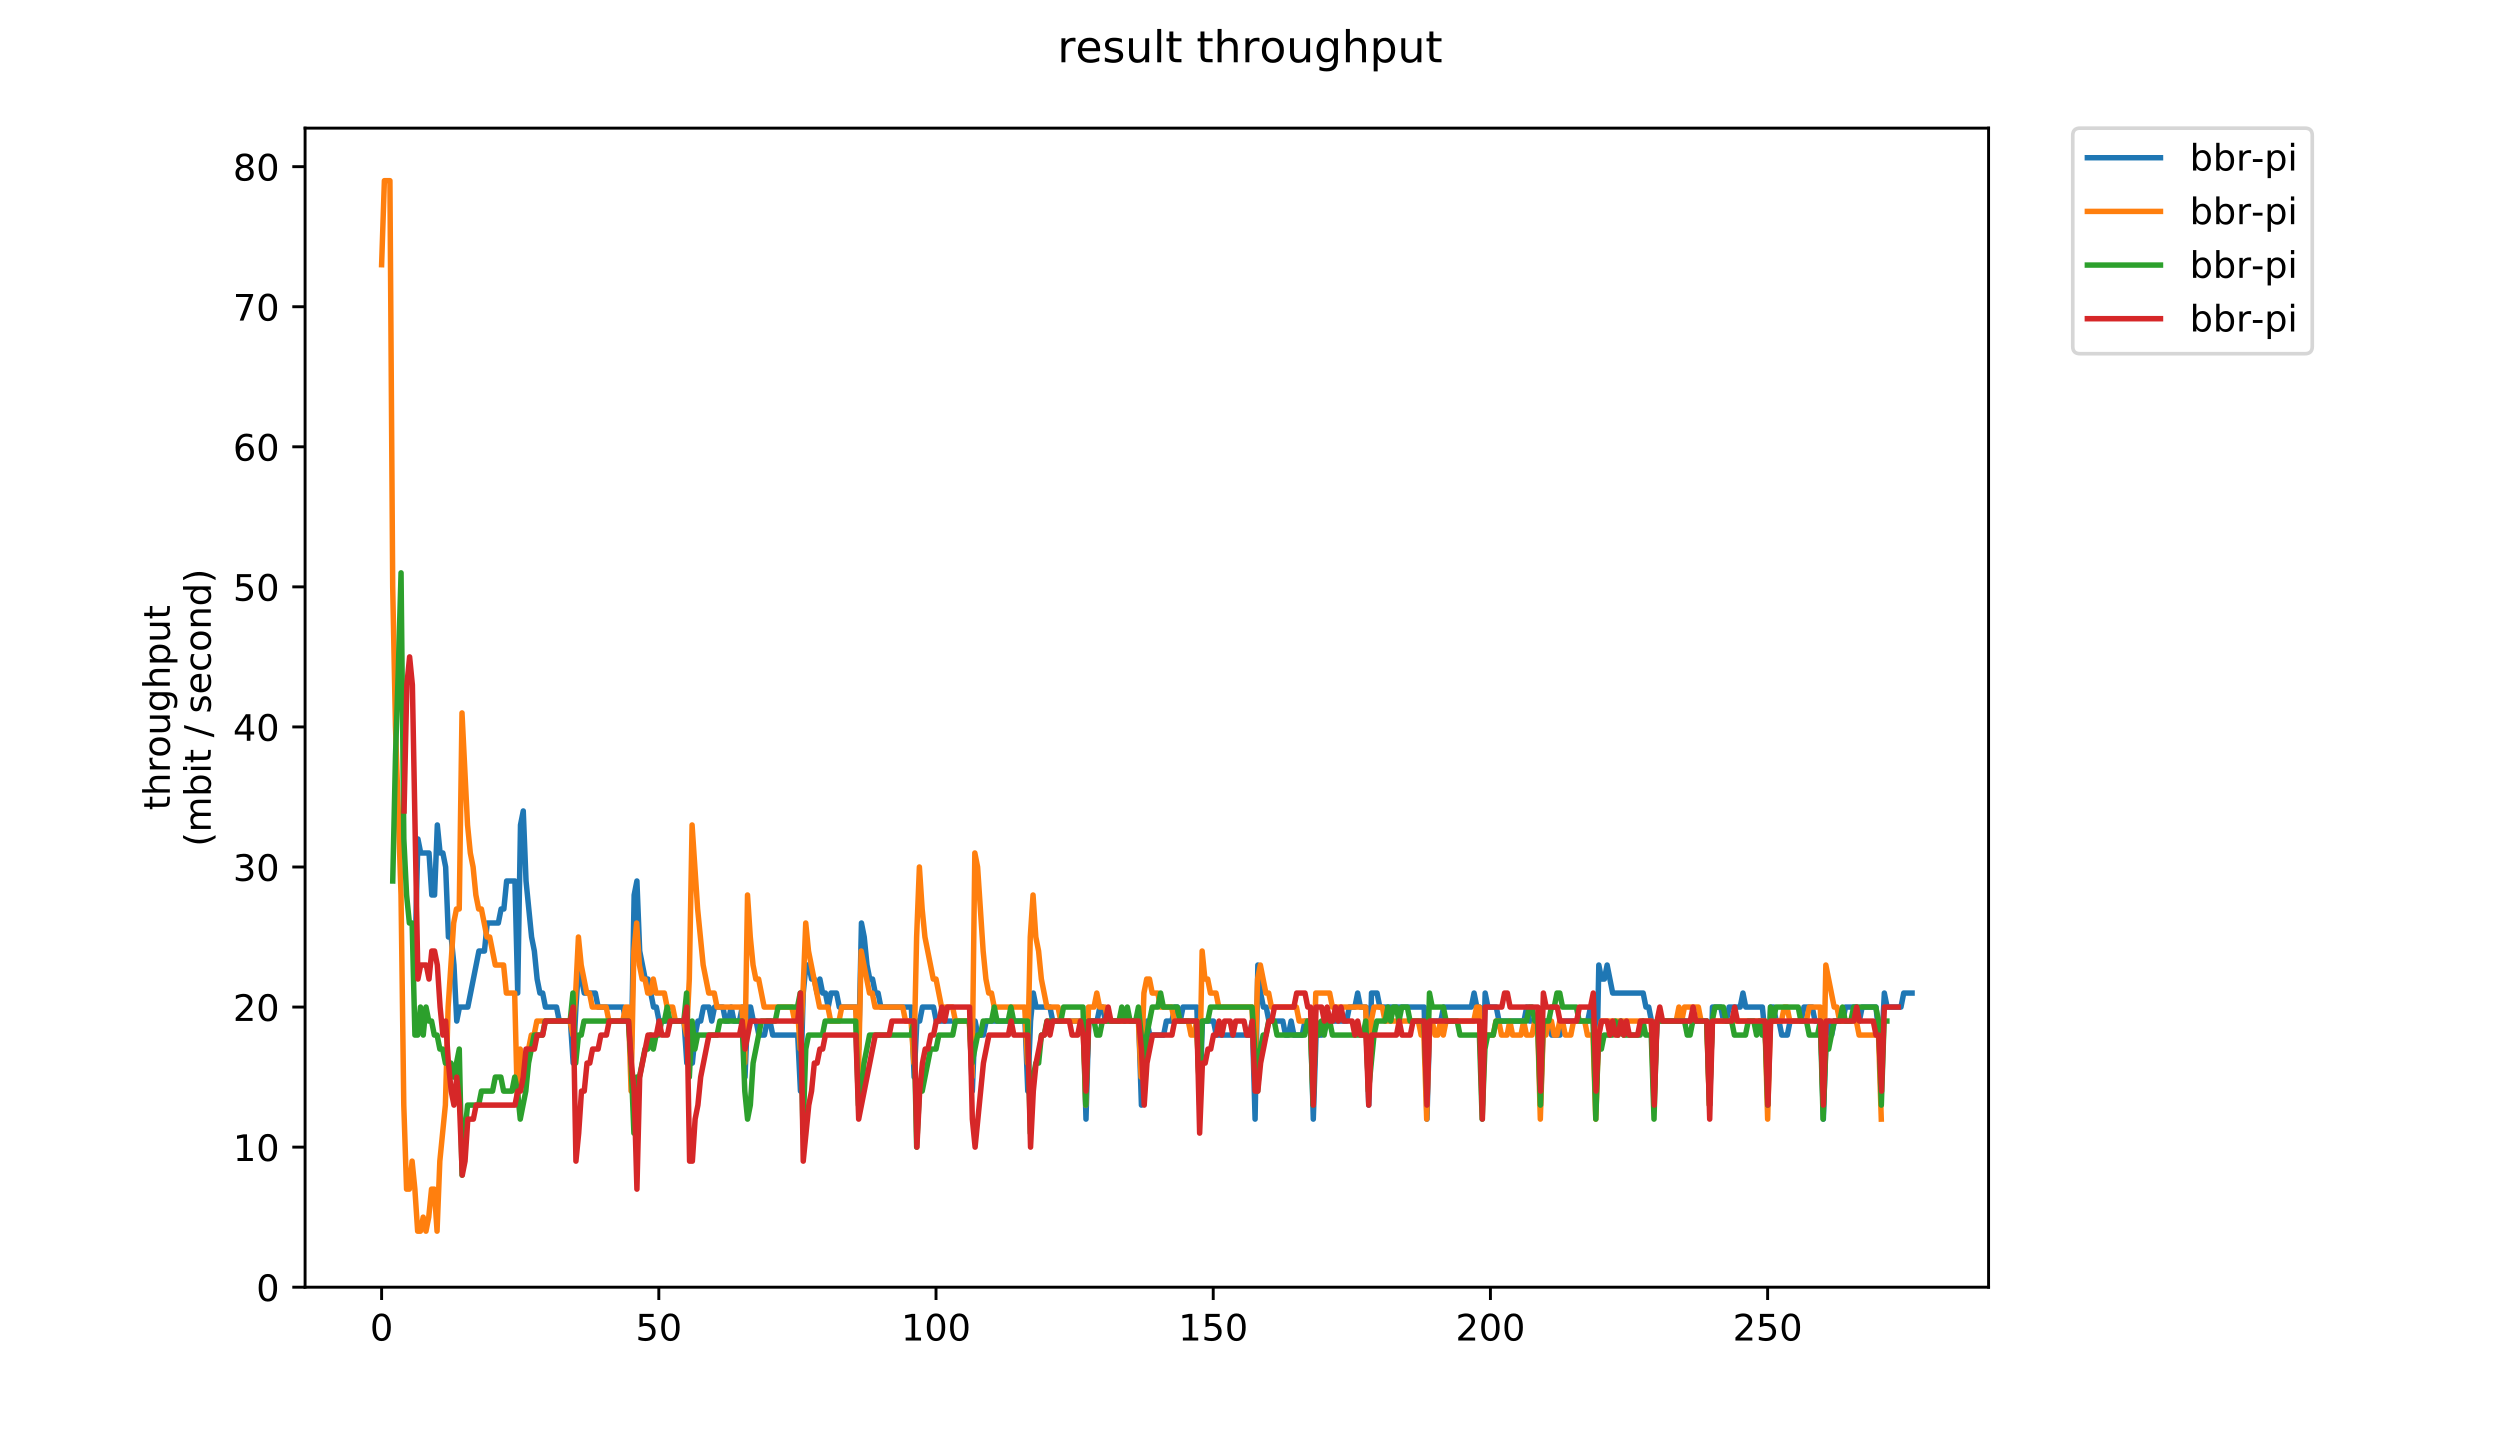 <?xml version="1.0" encoding="utf-8" standalone="no"?>
<!DOCTYPE svg PUBLIC "-//W3C//DTD SVG 1.1//EN"
  "http://www.w3.org/Graphics/SVG/1.1/DTD/svg11.dtd">
<!-- Created with matplotlib (https://matplotlib.org/) -->
<svg height="396pt" version="1.1" viewBox="0 0 684 396" width="684pt" xmlns="http://www.w3.org/2000/svg" xmlns:xlink="http://www.w3.org/1999/xlink">
 <defs>
  <style type="text/css">
*{stroke-linecap:butt;stroke-linejoin:round;}
  </style>
 </defs>
 <g id="figure_1">
  <g id="patch_1">
   <path d="M 0 396 
L 684 396 
L 684 0 
L 0 0 
z
" style="fill:#ffffff;"/>
  </g>
  <g id="axes_1">
   <g id="patch_2">
    <path d="M 83.472 352.174 
L 544.074 352.174 
L 544.074 35.062 
L 83.472 35.062 
z
" style="fill:#ffffff;"/>
   </g>
   <g id="matplotlib.axis_1">
    <g id="xtick_1">
     <g id="line2d_1">
      <defs>
       <path d="M 0 0 
L 0 3.5 
" id="m232b57efc3" style="stroke:#000000;stroke-width:0.8;"/>
      </defs>
      <g>
       <use style="stroke:#000000;stroke-width:0.8;" x="104.409" xlink:href="#m232b57efc3" y="352.174"/>
      </g>
     </g>
     <g id="text_1">
      <!-- 0 -->
      <defs>
       <path d="M 31.781 66.406 
Q 24.172 66.406 20.328 58.906 
Q 16.5 51.422 16.5 36.375 
Q 16.5 21.391 20.328 13.891 
Q 24.172 6.391 31.781 6.391 
Q 39.453 6.391 43.281 13.891 
Q 47.125 21.391 47.125 36.375 
Q 47.125 51.422 43.281 58.906 
Q 39.453 66.406 31.781 66.406 
z
M 31.781 74.219 
Q 44.047 74.219 50.516 64.516 
Q 56.984 54.828 56.984 36.375 
Q 56.984 17.969 50.516 8.266 
Q 44.047 -1.422 31.781 -1.422 
Q 19.531 -1.422 13.062 8.266 
Q 6.594 17.969 6.594 36.375 
Q 6.594 54.828 13.062 64.516 
Q 19.531 74.219 31.781 74.219 
z
" id="DejaVuSans-48"/>
      </defs>
      <g transform="translate(101.228 366.773)scale(0.1 -0.1)">
       <use xlink:href="#DejaVuSans-48"/>
      </g>
     </g>
    </g>
    <g id="xtick_2">
     <g id="line2d_2">
      <g>
       <use style="stroke:#000000;stroke-width:0.8;" x="180.252" xlink:href="#m232b57efc3" y="352.174"/>
      </g>
     </g>
     <g id="text_2">
      <!-- 50 -->
      <defs>
       <path d="M 10.797 72.906 
L 49.516 72.906 
L 49.516 64.594 
L 19.828 64.594 
L 19.828 46.734 
Q 21.969 47.469 24.109 47.828 
Q 26.266 48.188 28.422 48.188 
Q 40.625 48.188 47.75 41.5 
Q 54.891 34.812 54.891 23.391 
Q 54.891 11.625 47.562 5.094 
Q 40.234 -1.422 26.906 -1.422 
Q 22.312 -1.422 17.547 -0.641 
Q 12.797 0.141 7.719 1.703 
L 7.719 11.625 
Q 12.109 9.234 16.797 8.062 
Q 21.484 6.891 26.703 6.891 
Q 35.156 6.891 40.078 11.328 
Q 45.016 15.766 45.016 23.391 
Q 45.016 31 40.078 35.438 
Q 35.156 39.891 26.703 39.891 
Q 22.75 39.891 18.812 39.016 
Q 14.891 38.141 10.797 36.281 
z
" id="DejaVuSans-53"/>
      </defs>
      <g transform="translate(173.889 366.773)scale(0.1 -0.1)">
       <use xlink:href="#DejaVuSans-53"/>
       <use x="63.623" xlink:href="#DejaVuSans-48"/>
      </g>
     </g>
    </g>
    <g id="xtick_3">
     <g id="line2d_3">
      <g>
       <use style="stroke:#000000;stroke-width:0.8;" x="256.095" xlink:href="#m232b57efc3" y="352.174"/>
      </g>
     </g>
     <g id="text_3">
      <!-- 100 -->
      <defs>
       <path d="M 12.406 8.297 
L 28.516 8.297 
L 28.516 63.922 
L 10.984 60.406 
L 10.984 69.391 
L 28.422 72.906 
L 38.281 72.906 
L 38.281 8.297 
L 54.391 8.297 
L 54.391 0 
L 12.406 0 
z
" id="DejaVuSans-49"/>
      </defs>
      <g transform="translate(246.551 366.773)scale(0.1 -0.1)">
       <use xlink:href="#DejaVuSans-49"/>
       <use x="63.623" xlink:href="#DejaVuSans-48"/>
       <use x="127.246" xlink:href="#DejaVuSans-48"/>
      </g>
     </g>
    </g>
    <g id="xtick_4">
     <g id="line2d_4">
      <g>
       <use style="stroke:#000000;stroke-width:0.8;" x="331.938" xlink:href="#m232b57efc3" y="352.174"/>
      </g>
     </g>
     <g id="text_4">
      <!-- 150 -->
      <g transform="translate(322.394 366.773)scale(0.1 -0.1)">
       <use xlink:href="#DejaVuSans-49"/>
       <use x="63.623" xlink:href="#DejaVuSans-53"/>
       <use x="127.246" xlink:href="#DejaVuSans-48"/>
      </g>
     </g>
    </g>
    <g id="xtick_5">
     <g id="line2d_5">
      <g>
       <use style="stroke:#000000;stroke-width:0.8;" x="407.78" xlink:href="#m232b57efc3" y="352.174"/>
      </g>
     </g>
     <g id="text_5">
      <!-- 200 -->
      <defs>
       <path d="M 19.188 8.297 
L 53.609 8.297 
L 53.609 0 
L 7.328 0 
L 7.328 8.297 
Q 12.938 14.109 22.625 23.891 
Q 32.328 33.688 34.812 36.531 
Q 39.547 41.844 41.422 45.531 
Q 43.312 49.219 43.312 52.781 
Q 43.312 58.594 39.234 62.25 
Q 35.156 65.922 28.609 65.922 
Q 23.969 65.922 18.812 64.312 
Q 13.672 62.703 7.812 59.422 
L 7.812 69.391 
Q 13.766 71.781 18.938 73 
Q 24.125 74.219 28.422 74.219 
Q 39.75 74.219 46.484 68.547 
Q 53.219 62.891 53.219 53.422 
Q 53.219 48.922 51.531 44.891 
Q 49.859 40.875 45.406 35.406 
Q 44.188 33.984 37.641 27.219 
Q 31.109 20.453 19.188 8.297 
z
" id="DejaVuSans-50"/>
      </defs>
      <g transform="translate(398.237 366.773)scale(0.1 -0.1)">
       <use xlink:href="#DejaVuSans-50"/>
       <use x="63.623" xlink:href="#DejaVuSans-48"/>
       <use x="127.246" xlink:href="#DejaVuSans-48"/>
      </g>
     </g>
    </g>
    <g id="xtick_6">
     <g id="line2d_6">
      <g>
       <use style="stroke:#000000;stroke-width:0.8;" x="483.623" xlink:href="#m232b57efc3" y="352.174"/>
      </g>
     </g>
     <g id="text_6">
      <!-- 250 -->
      <g transform="translate(474.08 366.773)scale(0.1 -0.1)">
       <use xlink:href="#DejaVuSans-50"/>
       <use x="63.623" xlink:href="#DejaVuSans-53"/>
       <use x="127.246" xlink:href="#DejaVuSans-48"/>
      </g>
     </g>
    </g>
   </g>
   <g id="matplotlib.axis_2">
    <g id="ytick_1">
     <g id="line2d_7">
      <defs>
       <path d="M 0 0 
L -3.5 0 
" id="m8ad60a73b1" style="stroke:#000000;stroke-width:0.8;"/>
      </defs>
      <g>
       <use style="stroke:#000000;stroke-width:0.8;" x="83.472" xlink:href="#m8ad60a73b1" y="352.174"/>
      </g>
     </g>
     <g id="text_7">
      <!-- 0 -->
      <g transform="translate(70.11 355.973)scale(0.1 -0.1)">
       <use xlink:href="#DejaVuSans-48"/>
      </g>
     </g>
    </g>
    <g id="ytick_2">
     <g id="line2d_8">
      <g>
       <use style="stroke:#000000;stroke-width:0.8;" x="83.472" xlink:href="#m8ad60a73b1" y="313.853"/>
      </g>
     </g>
     <g id="text_8">
      <!-- 10 -->
      <g transform="translate(63.747 317.652)scale(0.1 -0.1)">
       <use xlink:href="#DejaVuSans-49"/>
       <use x="63.623" xlink:href="#DejaVuSans-48"/>
      </g>
     </g>
    </g>
    <g id="ytick_3">
     <g id="line2d_9">
      <g>
       <use style="stroke:#000000;stroke-width:0.8;" x="83.472" xlink:href="#m8ad60a73b1" y="275.531"/>
      </g>
     </g>
     <g id="text_9">
      <!-- 20 -->
      <g transform="translate(63.747 279.33)scale(0.1 -0.1)">
       <use xlink:href="#DejaVuSans-50"/>
       <use x="63.623" xlink:href="#DejaVuSans-48"/>
      </g>
     </g>
    </g>
    <g id="ytick_4">
     <g id="line2d_10">
      <g>
       <use style="stroke:#000000;stroke-width:0.8;" x="83.472" xlink:href="#m8ad60a73b1" y="237.209"/>
      </g>
     </g>
     <g id="text_10">
      <!-- 30 -->
      <defs>
       <path d="M 40.578 39.312 
Q 47.656 37.797 51.625 33 
Q 55.609 28.219 55.609 21.188 
Q 55.609 10.406 48.188 4.484 
Q 40.766 -1.422 27.094 -1.422 
Q 22.516 -1.422 17.656 -0.516 
Q 12.797 0.391 7.625 2.203 
L 7.625 11.719 
Q 11.719 9.328 16.594 8.109 
Q 21.484 6.891 26.812 6.891 
Q 36.078 6.891 40.938 10.547 
Q 45.797 14.203 45.797 21.188 
Q 45.797 27.641 41.281 31.266 
Q 36.766 34.906 28.719 34.906 
L 20.219 34.906 
L 20.219 43.016 
L 29.109 43.016 
Q 36.375 43.016 40.234 45.922 
Q 44.094 48.828 44.094 54.297 
Q 44.094 59.906 40.109 62.906 
Q 36.141 65.922 28.719 65.922 
Q 24.656 65.922 20.016 65.031 
Q 15.375 64.156 9.812 62.312 
L 9.812 71.094 
Q 15.438 72.656 20.344 73.438 
Q 25.25 74.219 29.594 74.219 
Q 40.828 74.219 47.359 69.109 
Q 53.906 64.016 53.906 55.328 
Q 53.906 49.266 50.438 45.094 
Q 46.969 40.922 40.578 39.312 
z
" id="DejaVuSans-51"/>
      </defs>
      <g transform="translate(63.747 241.008)scale(0.1 -0.1)">
       <use xlink:href="#DejaVuSans-51"/>
       <use x="63.623" xlink:href="#DejaVuSans-48"/>
      </g>
     </g>
    </g>
    <g id="ytick_5">
     <g id="line2d_11">
      <g>
       <use style="stroke:#000000;stroke-width:0.8;" x="83.472" xlink:href="#m8ad60a73b1" y="198.888"/>
      </g>
     </g>
     <g id="text_11">
      <!-- 40 -->
      <defs>
       <path d="M 37.797 64.312 
L 12.891 25.391 
L 37.797 25.391 
z
M 35.203 72.906 
L 47.609 72.906 
L 47.609 25.391 
L 58.016 25.391 
L 58.016 17.188 
L 47.609 17.188 
L 47.609 0 
L 37.797 0 
L 37.797 17.188 
L 4.891 17.188 
L 4.891 26.703 
z
" id="DejaVuSans-52"/>
      </defs>
      <g transform="translate(63.747 202.687)scale(0.1 -0.1)">
       <use xlink:href="#DejaVuSans-52"/>
       <use x="63.623" xlink:href="#DejaVuSans-48"/>
      </g>
     </g>
    </g>
    <g id="ytick_6">
     <g id="line2d_12">
      <g>
       <use style="stroke:#000000;stroke-width:0.8;" x="83.472" xlink:href="#m8ad60a73b1" y="160.566"/>
      </g>
     </g>
     <g id="text_12">
      <!-- 50 -->
      <g transform="translate(63.747 164.365)scale(0.1 -0.1)">
       <use xlink:href="#DejaVuSans-53"/>
       <use x="63.623" xlink:href="#DejaVuSans-48"/>
      </g>
     </g>
    </g>
    <g id="ytick_7">
     <g id="line2d_13">
      <g>
       <use style="stroke:#000000;stroke-width:0.8;" x="83.472" xlink:href="#m8ad60a73b1" y="122.244"/>
      </g>
     </g>
     <g id="text_13">
      <!-- 60 -->
      <defs>
       <path d="M 33.016 40.375 
Q 26.375 40.375 22.484 35.828 
Q 18.609 31.297 18.609 23.391 
Q 18.609 15.531 22.484 10.953 
Q 26.375 6.391 33.016 6.391 
Q 39.656 6.391 43.531 10.953 
Q 47.406 15.531 47.406 23.391 
Q 47.406 31.297 43.531 35.828 
Q 39.656 40.375 33.016 40.375 
z
M 52.594 71.297 
L 52.594 62.312 
Q 48.875 64.062 45.094 64.984 
Q 41.312 65.922 37.594 65.922 
Q 27.828 65.922 22.672 59.328 
Q 17.531 52.734 16.797 39.406 
Q 19.672 43.656 24.016 45.922 
Q 28.375 48.188 33.594 48.188 
Q 44.578 48.188 50.953 41.516 
Q 57.328 34.859 57.328 23.391 
Q 57.328 12.156 50.688 5.359 
Q 44.047 -1.422 33.016 -1.422 
Q 20.359 -1.422 13.672 8.266 
Q 6.984 17.969 6.984 36.375 
Q 6.984 53.656 15.188 63.938 
Q 23.391 74.219 37.203 74.219 
Q 40.922 74.219 44.703 73.484 
Q 48.484 72.75 52.594 71.297 
z
" id="DejaVuSans-54"/>
      </defs>
      <g transform="translate(63.747 126.043)scale(0.1 -0.1)">
       <use xlink:href="#DejaVuSans-54"/>
       <use x="63.623" xlink:href="#DejaVuSans-48"/>
      </g>
     </g>
    </g>
    <g id="ytick_8">
     <g id="line2d_14">
      <g>
       <use style="stroke:#000000;stroke-width:0.8;" x="83.472" xlink:href="#m8ad60a73b1" y="83.923"/>
      </g>
     </g>
     <g id="text_14">
      <!-- 70 -->
      <defs>
       <path d="M 8.203 72.906 
L 55.078 72.906 
L 55.078 68.703 
L 28.609 0 
L 18.312 0 
L 43.219 64.594 
L 8.203 64.594 
z
" id="DejaVuSans-55"/>
      </defs>
      <g transform="translate(63.747 87.722)scale(0.1 -0.1)">
       <use xlink:href="#DejaVuSans-55"/>
       <use x="63.623" xlink:href="#DejaVuSans-48"/>
      </g>
     </g>
    </g>
    <g id="ytick_9">
     <g id="line2d_15">
      <g>
       <use style="stroke:#000000;stroke-width:0.8;" x="83.472" xlink:href="#m8ad60a73b1" y="45.601"/>
      </g>
     </g>
     <g id="text_15">
      <!-- 80 -->
      <defs>
       <path d="M 31.781 34.625 
Q 24.75 34.625 20.719 30.859 
Q 16.703 27.094 16.703 20.516 
Q 16.703 13.922 20.719 10.156 
Q 24.75 6.391 31.781 6.391 
Q 38.812 6.391 42.859 10.172 
Q 46.922 13.969 46.922 20.516 
Q 46.922 27.094 42.891 30.859 
Q 38.875 34.625 31.781 34.625 
z
M 21.922 38.812 
Q 15.578 40.375 12.031 44.719 
Q 8.5 49.078 8.5 55.328 
Q 8.5 64.062 14.719 69.141 
Q 20.953 74.219 31.781 74.219 
Q 42.672 74.219 48.875 69.141 
Q 55.078 64.062 55.078 55.328 
Q 55.078 49.078 51.531 44.719 
Q 48 40.375 41.703 38.812 
Q 48.828 37.156 52.797 32.312 
Q 56.781 27.484 56.781 20.516 
Q 56.781 9.906 50.312 4.234 
Q 43.844 -1.422 31.781 -1.422 
Q 19.734 -1.422 13.25 4.234 
Q 6.781 9.906 6.781 20.516 
Q 6.781 27.484 10.781 32.312 
Q 14.797 37.156 21.922 38.812 
z
M 18.312 54.391 
Q 18.312 48.734 21.844 45.562 
Q 25.391 42.391 31.781 42.391 
Q 38.141 42.391 41.719 45.562 
Q 45.312 48.734 45.312 54.391 
Q 45.312 60.062 41.719 63.234 
Q 38.141 66.406 31.781 66.406 
Q 25.391 66.406 21.844 63.234 
Q 18.312 60.062 18.312 54.391 
z
" id="DejaVuSans-56"/>
      </defs>
      <g transform="translate(63.747 49.4)scale(0.1 -0.1)">
       <use xlink:href="#DejaVuSans-56"/>
       <use x="63.623" xlink:href="#DejaVuSans-48"/>
      </g>
     </g>
    </g>
    <g id="text_16">
     <!-- throughput -->
     <defs>
      <path d="M 18.312 70.219 
L 18.312 54.688 
L 36.812 54.688 
L 36.812 47.703 
L 18.312 47.703 
L 18.312 18.016 
Q 18.312 11.328 20.141 9.422 
Q 21.969 7.516 27.594 7.516 
L 36.812 7.516 
L 36.812 0 
L 27.594 0 
Q 17.188 0 13.234 3.875 
Q 9.281 7.766 9.281 18.016 
L 9.281 47.703 
L 2.688 47.703 
L 2.688 54.688 
L 9.281 54.688 
L 9.281 70.219 
z
" id="DejaVuSans-116"/>
      <path d="M 54.891 33.016 
L 54.891 0 
L 45.906 0 
L 45.906 32.719 
Q 45.906 40.484 42.875 44.328 
Q 39.844 48.188 33.797 48.188 
Q 26.516 48.188 22.312 43.547 
Q 18.109 38.922 18.109 30.906 
L 18.109 0 
L 9.078 0 
L 9.078 75.984 
L 18.109 75.984 
L 18.109 46.188 
Q 21.344 51.125 25.703 53.562 
Q 30.078 56 35.797 56 
Q 45.219 56 50.047 50.172 
Q 54.891 44.344 54.891 33.016 
z
" id="DejaVuSans-104"/>
      <path d="M 41.109 46.297 
Q 39.594 47.172 37.812 47.578 
Q 36.031 48 33.891 48 
Q 26.266 48 22.188 43.047 
Q 18.109 38.094 18.109 28.812 
L 18.109 0 
L 9.078 0 
L 9.078 54.688 
L 18.109 54.688 
L 18.109 46.188 
Q 20.953 51.172 25.484 53.578 
Q 30.031 56 36.531 56 
Q 37.453 56 38.578 55.875 
Q 39.703 55.766 41.062 55.516 
z
" id="DejaVuSans-114"/>
      <path d="M 30.609 48.391 
Q 23.391 48.391 19.188 42.75 
Q 14.984 37.109 14.984 27.297 
Q 14.984 17.484 19.156 11.844 
Q 23.344 6.203 30.609 6.203 
Q 37.797 6.203 41.984 11.859 
Q 46.188 17.531 46.188 27.297 
Q 46.188 37.016 41.984 42.703 
Q 37.797 48.391 30.609 48.391 
z
M 30.609 56 
Q 42.328 56 49.016 48.375 
Q 55.719 40.766 55.719 27.297 
Q 55.719 13.875 49.016 6.219 
Q 42.328 -1.422 30.609 -1.422 
Q 18.844 -1.422 12.172 6.219 
Q 5.516 13.875 5.516 27.297 
Q 5.516 40.766 12.172 48.375 
Q 18.844 56 30.609 56 
z
" id="DejaVuSans-111"/>
      <path d="M 8.5 21.578 
L 8.5 54.688 
L 17.484 54.688 
L 17.484 21.922 
Q 17.484 14.156 20.5 10.266 
Q 23.531 6.391 29.594 6.391 
Q 36.859 6.391 41.078 11.031 
Q 45.312 15.672 45.312 23.688 
L 45.312 54.688 
L 54.297 54.688 
L 54.297 0 
L 45.312 0 
L 45.312 8.406 
Q 42.047 3.422 37.719 1 
Q 33.406 -1.422 27.688 -1.422 
Q 18.266 -1.422 13.375 4.438 
Q 8.5 10.297 8.5 21.578 
z
M 31.109 56 
z
" id="DejaVuSans-117"/>
      <path d="M 45.406 27.984 
Q 45.406 37.75 41.375 43.109 
Q 37.359 48.484 30.078 48.484 
Q 22.859 48.484 18.828 43.109 
Q 14.797 37.75 14.797 27.984 
Q 14.797 18.266 18.828 12.891 
Q 22.859 7.516 30.078 7.516 
Q 37.359 7.516 41.375 12.891 
Q 45.406 18.266 45.406 27.984 
z
M 54.391 6.781 
Q 54.391 -7.172 48.188 -13.984 
Q 42 -20.797 29.203 -20.797 
Q 24.469 -20.797 20.266 -20.094 
Q 16.062 -19.391 12.109 -17.922 
L 12.109 -9.188 
Q 16.062 -11.328 19.922 -12.344 
Q 23.781 -13.375 27.781 -13.375 
Q 36.625 -13.375 41.016 -8.766 
Q 45.406 -4.156 45.406 5.172 
L 45.406 9.625 
Q 42.625 4.781 38.281 2.391 
Q 33.938 0 27.875 0 
Q 17.828 0 11.672 7.656 
Q 5.516 15.328 5.516 27.984 
Q 5.516 40.672 11.672 48.328 
Q 17.828 56 27.875 56 
Q 33.938 56 38.281 53.609 
Q 42.625 51.219 45.406 46.391 
L 45.406 54.688 
L 54.391 54.688 
z
" id="DejaVuSans-103"/>
      <path d="M 18.109 8.203 
L 18.109 -20.797 
L 9.078 -20.797 
L 9.078 54.688 
L 18.109 54.688 
L 18.109 46.391 
Q 20.953 51.266 25.266 53.625 
Q 29.594 56 35.594 56 
Q 45.562 56 51.781 48.094 
Q 58.016 40.188 58.016 27.297 
Q 58.016 14.406 51.781 6.484 
Q 45.562 -1.422 35.594 -1.422 
Q 29.594 -1.422 25.266 0.953 
Q 20.953 3.328 18.109 8.203 
z
M 48.688 27.297 
Q 48.688 37.203 44.609 42.844 
Q 40.531 48.484 33.406 48.484 
Q 26.266 48.484 22.188 42.844 
Q 18.109 37.203 18.109 27.297 
Q 18.109 17.391 22.188 11.75 
Q 26.266 6.109 33.406 6.109 
Q 40.531 6.109 44.609 11.75 
Q 48.688 17.391 48.688 27.297 
z
" id="DejaVuSans-112"/>
     </defs>
     <g transform="translate(46.47 221.675)rotate(-90)scale(0.1 -0.1)">
      <use xlink:href="#DejaVuSans-116"/>
      <use x="39.209" xlink:href="#DejaVuSans-104"/>
      <use x="102.588" xlink:href="#DejaVuSans-114"/>
      <use x="143.67" xlink:href="#DejaVuSans-111"/>
      <use x="204.852" xlink:href="#DejaVuSans-117"/>
      <use x="268.23" xlink:href="#DejaVuSans-103"/>
      <use x="331.707" xlink:href="#DejaVuSans-104"/>
      <use x="395.086" xlink:href="#DejaVuSans-112"/>
      <use x="458.562" xlink:href="#DejaVuSans-117"/>
      <use x="521.941" xlink:href="#DejaVuSans-116"/>
     </g>
     <!-- (mbit / second) -->
     <defs>
      <path d="M 31 75.875 
Q 24.469 64.656 21.281 53.656 
Q 18.109 42.672 18.109 31.391 
Q 18.109 20.125 21.312 9.062 
Q 24.516 -2 31 -13.188 
L 23.188 -13.188 
Q 15.875 -1.703 12.234 9.375 
Q 8.594 20.453 8.594 31.391 
Q 8.594 42.281 12.203 53.312 
Q 15.828 64.359 23.188 75.875 
z
" id="DejaVuSans-40"/>
      <path d="M 52 44.188 
Q 55.375 50.25 60.062 53.125 
Q 64.75 56 71.094 56 
Q 79.641 56 84.281 50.016 
Q 88.922 44.047 88.922 33.016 
L 88.922 0 
L 79.891 0 
L 79.891 32.719 
Q 79.891 40.578 77.094 44.375 
Q 74.312 48.188 68.609 48.188 
Q 61.625 48.188 57.562 43.547 
Q 53.516 38.922 53.516 30.906 
L 53.516 0 
L 44.484 0 
L 44.484 32.719 
Q 44.484 40.625 41.703 44.406 
Q 38.922 48.188 33.109 48.188 
Q 26.219 48.188 22.156 43.531 
Q 18.109 38.875 18.109 30.906 
L 18.109 0 
L 9.078 0 
L 9.078 54.688 
L 18.109 54.688 
L 18.109 46.188 
Q 21.188 51.219 25.484 53.609 
Q 29.781 56 35.688 56 
Q 41.656 56 45.828 52.969 
Q 50 49.953 52 44.188 
z
" id="DejaVuSans-109"/>
      <path d="M 48.688 27.297 
Q 48.688 37.203 44.609 42.844 
Q 40.531 48.484 33.406 48.484 
Q 26.266 48.484 22.188 42.844 
Q 18.109 37.203 18.109 27.297 
Q 18.109 17.391 22.188 11.75 
Q 26.266 6.109 33.406 6.109 
Q 40.531 6.109 44.609 11.75 
Q 48.688 17.391 48.688 27.297 
z
M 18.109 46.391 
Q 20.953 51.266 25.266 53.625 
Q 29.594 56 35.594 56 
Q 45.562 56 51.781 48.094 
Q 58.016 40.188 58.016 27.297 
Q 58.016 14.406 51.781 6.484 
Q 45.562 -1.422 35.594 -1.422 
Q 29.594 -1.422 25.266 0.953 
Q 20.953 3.328 18.109 8.203 
L 18.109 0 
L 9.078 0 
L 9.078 75.984 
L 18.109 75.984 
z
" id="DejaVuSans-98"/>
      <path d="M 9.422 54.688 
L 18.406 54.688 
L 18.406 0 
L 9.422 0 
z
M 9.422 75.984 
L 18.406 75.984 
L 18.406 64.594 
L 9.422 64.594 
z
" id="DejaVuSans-105"/>
      <path id="DejaVuSans-32"/>
      <path d="M 25.391 72.906 
L 33.688 72.906 
L 8.297 -9.281 
L 0 -9.281 
z
" id="DejaVuSans-47"/>
      <path d="M 44.281 53.078 
L 44.281 44.578 
Q 40.484 46.531 36.375 47.5 
Q 32.281 48.484 27.875 48.484 
Q 21.188 48.484 17.844 46.438 
Q 14.5 44.391 14.5 40.281 
Q 14.5 37.156 16.891 35.375 
Q 19.281 33.594 26.516 31.984 
L 29.594 31.297 
Q 39.156 29.25 43.188 25.516 
Q 47.219 21.781 47.219 15.094 
Q 47.219 7.469 41.188 3.016 
Q 35.156 -1.422 24.609 -1.422 
Q 20.219 -1.422 15.453 -0.562 
Q 10.688 0.297 5.422 2 
L 5.422 11.281 
Q 10.406 8.688 15.234 7.391 
Q 20.062 6.109 24.812 6.109 
Q 31.156 6.109 34.562 8.281 
Q 37.984 10.453 37.984 14.406 
Q 37.984 18.062 35.516 20.016 
Q 33.062 21.969 24.703 23.781 
L 21.578 24.516 
Q 13.234 26.266 9.516 29.906 
Q 5.812 33.547 5.812 39.891 
Q 5.812 47.609 11.281 51.797 
Q 16.75 56 26.812 56 
Q 31.781 56 36.172 55.266 
Q 40.578 54.547 44.281 53.078 
z
" id="DejaVuSans-115"/>
      <path d="M 56.203 29.594 
L 56.203 25.203 
L 14.891 25.203 
Q 15.484 15.922 20.484 11.062 
Q 25.484 6.203 34.422 6.203 
Q 39.594 6.203 44.453 7.469 
Q 49.312 8.734 54.109 11.281 
L 54.109 2.781 
Q 49.266 0.734 44.188 -0.344 
Q 39.109 -1.422 33.891 -1.422 
Q 20.797 -1.422 13.156 6.188 
Q 5.516 13.812 5.516 26.812 
Q 5.516 40.234 12.766 48.109 
Q 20.016 56 32.328 56 
Q 43.359 56 49.781 48.891 
Q 56.203 41.797 56.203 29.594 
z
M 47.219 32.234 
Q 47.125 39.594 43.094 43.984 
Q 39.062 48.391 32.422 48.391 
Q 24.906 48.391 20.391 44.141 
Q 15.875 39.891 15.188 32.172 
z
" id="DejaVuSans-101"/>
      <path d="M 48.781 52.594 
L 48.781 44.188 
Q 44.969 46.297 41.141 47.344 
Q 37.312 48.391 33.406 48.391 
Q 24.656 48.391 19.812 42.844 
Q 14.984 37.312 14.984 27.297 
Q 14.984 17.281 19.812 11.734 
Q 24.656 6.203 33.406 6.203 
Q 37.312 6.203 41.141 7.25 
Q 44.969 8.297 48.781 10.406 
L 48.781 2.094 
Q 45.016 0.344 40.984 -0.531 
Q 36.969 -1.422 32.422 -1.422 
Q 20.062 -1.422 12.781 6.344 
Q 5.516 14.109 5.516 27.297 
Q 5.516 40.672 12.859 48.328 
Q 20.219 56 33.016 56 
Q 37.156 56 41.109 55.141 
Q 45.062 54.297 48.781 52.594 
z
" id="DejaVuSans-99"/>
      <path d="M 54.891 33.016 
L 54.891 0 
L 45.906 0 
L 45.906 32.719 
Q 45.906 40.484 42.875 44.328 
Q 39.844 48.188 33.797 48.188 
Q 26.516 48.188 22.312 43.547 
Q 18.109 38.922 18.109 30.906 
L 18.109 0 
L 9.078 0 
L 9.078 54.688 
L 18.109 54.688 
L 18.109 46.188 
Q 21.344 51.125 25.703 53.562 
Q 30.078 56 35.797 56 
Q 45.219 56 50.047 50.172 
Q 54.891 44.344 54.891 33.016 
z
" id="DejaVuSans-110"/>
      <path d="M 45.406 46.391 
L 45.406 75.984 
L 54.391 75.984 
L 54.391 0 
L 45.406 0 
L 45.406 8.203 
Q 42.578 3.328 38.25 0.953 
Q 33.938 -1.422 27.875 -1.422 
Q 17.969 -1.422 11.734 6.484 
Q 5.516 14.406 5.516 27.297 
Q 5.516 40.188 11.734 48.094 
Q 17.969 56 27.875 56 
Q 33.938 56 38.25 53.625 
Q 42.578 51.266 45.406 46.391 
z
M 14.797 27.297 
Q 14.797 17.391 18.875 11.75 
Q 22.953 6.109 30.078 6.109 
Q 37.203 6.109 41.297 11.75 
Q 45.406 17.391 45.406 27.297 
Q 45.406 37.203 41.297 42.844 
Q 37.203 48.484 30.078 48.484 
Q 22.953 48.484 18.875 42.844 
Q 14.797 37.203 14.797 27.297 
z
" id="DejaVuSans-100"/>
      <path d="M 8.016 75.875 
L 15.828 75.875 
Q 23.141 64.359 26.781 53.312 
Q 30.422 42.281 30.422 31.391 
Q 30.422 20.453 26.781 9.375 
Q 23.141 -1.703 15.828 -13.188 
L 8.016 -13.188 
Q 14.5 -2 17.703 9.062 
Q 20.906 20.125 20.906 31.391 
Q 20.906 42.672 17.703 53.656 
Q 14.5 64.656 8.016 75.875 
z
" id="DejaVuSans-41"/>
     </defs>
     <g transform="translate(57.668 231.609)rotate(-90)scale(0.1 -0.1)">
      <use xlink:href="#DejaVuSans-40"/>
      <use x="39.014" xlink:href="#DejaVuSans-109"/>
      <use x="136.426" xlink:href="#DejaVuSans-98"/>
      <use x="199.902" xlink:href="#DejaVuSans-105"/>
      <use x="227.686" xlink:href="#DejaVuSans-116"/>
      <use x="266.895" xlink:href="#DejaVuSans-32"/>
      <use x="298.682" xlink:href="#DejaVuSans-47"/>
      <use x="332.373" xlink:href="#DejaVuSans-32"/>
      <use x="364.16" xlink:href="#DejaVuSans-115"/>
      <use x="416.26" xlink:href="#DejaVuSans-101"/>
      <use x="477.783" xlink:href="#DejaVuSans-99"/>
      <use x="532.764" xlink:href="#DejaVuSans-111"/>
      <use x="593.945" xlink:href="#DejaVuSans-110"/>
      <use x="657.324" xlink:href="#DejaVuSans-100"/>
      <use x="720.801" xlink:href="#DejaVuSans-41"/>
     </g>
    </g>
   </g>
   <g id="line2d_16">
    <path clip-path="url(#p8e9c402aef)" d="M 113.586 260.202 
L 114.344 229.545 
L 115.103 233.377 
L 117.378 233.377 
L 118.136 244.874 
L 118.895 244.874 
L 119.653 225.713 
L 120.412 233.377 
L 121.17 233.377 
L 121.928 237.209 
L 122.687 256.37 
L 123.445 256.37 
L 124.204 264.034 
L 124.962 279.363 
L 125.721 275.531 
L 127.996 275.531 
L 131.03 260.202 
L 132.546 260.202 
L 133.305 252.538 
L 136.339 252.538 
L 137.097 248.706 
L 137.856 248.706 
L 138.614 241.041 
L 140.889 241.041 
L 141.648 271.699 
L 142.406 225.713 
L 143.165 221.881 
L 143.923 241.041 
L 145.44 256.37 
L 146.198 260.202 
L 146.957 267.867 
L 147.715 271.699 
L 148.474 271.699 
L 149.232 275.531 
L 152.266 275.531 
L 153.024 279.363 
L 156.058 279.363 
L 156.816 290.86 
L 157.575 275.531 
L 158.333 264.034 
L 159.85 271.699 
L 162.884 271.699 
L 163.642 275.531 
L 170.468 275.531 
L 171.226 279.363 
L 171.985 279.363 
L 172.743 287.027 
L 173.502 244.874 
L 174.26 241.041 
L 175.019 260.202 
L 176.535 267.867 
L 177.294 267.867 
L 178.811 275.531 
L 179.569 275.531 
L 180.328 279.363 
L 187.153 279.363 
L 187.912 290.86 
L 188.67 283.195 
L 189.429 290.86 
L 190.187 283.195 
L 190.946 279.363 
L 191.704 279.363 
L 192.462 275.531 
L 193.979 275.531 
L 194.738 279.363 
L 195.496 275.531 
L 197.771 275.531 
L 198.53 279.363 
L 199.288 279.363 
L 200.047 275.531 
L 200.805 279.363 
L 202.322 279.363 
L 203.08 275.531 
L 203.839 294.692 
L 204.597 275.531 
L 205.356 275.531 
L 206.114 279.363 
L 206.873 279.363 
L 207.631 283.195 
L 209.148 283.195 
L 209.906 279.363 
L 210.665 279.363 
L 211.423 283.195 
L 218.249 283.195 
L 219.007 298.524 
L 219.766 271.699 
L 220.524 264.034 
L 221.283 264.034 
L 222.041 267.867 
L 222.8 267.867 
L 223.558 271.699 
L 224.316 267.867 
L 225.075 271.699 
L 225.833 271.699 
L 226.592 275.531 
L 227.35 271.699 
L 228.867 271.699 
L 229.625 275.531 
L 234.176 275.531 
L 234.934 287.027 
L 235.693 252.538 
L 236.451 256.37 
L 237.21 264.034 
L 237.968 267.867 
L 238.727 267.867 
L 239.485 271.699 
L 240.243 271.699 
L 241.002 275.531 
L 249.345 275.531 
L 250.103 294.692 
L 250.861 279.363 
L 251.62 279.363 
L 252.378 275.531 
L 255.412 275.531 
L 256.17 279.363 
L 265.272 279.363 
L 266.03 298.524 
L 266.788 279.363 
L 267.547 283.195 
L 269.064 283.195 
L 269.822 279.363 
L 280.44 279.363 
L 281.199 298.524 
L 281.957 279.363 
L 282.715 271.699 
L 283.474 275.531 
L 287.266 275.531 
L 288.024 279.363 
L 296.367 279.363 
L 297.126 306.188 
L 297.884 279.363 
L 300.159 279.363 
L 300.918 275.531 
L 301.676 275.531 
L 302.435 279.363 
L 311.536 279.363 
L 312.294 302.356 
L 313.053 283.195 
L 313.811 279.363 
L 314.569 283.195 
L 318.362 283.195 
L 319.12 279.363 
L 320.637 279.363 
L 321.395 275.531 
L 322.154 275.531 
L 322.912 279.363 
L 323.671 275.531 
L 327.463 275.531 
L 328.221 302.356 
L 328.98 279.363 
L 332.013 279.363 
L 332.772 283.195 
L 341.873 283.195 
L 342.631 279.363 
L 343.39 306.188 
L 344.148 264.034 
L 344.907 271.699 
L 345.665 275.531 
L 346.423 275.531 
L 347.182 279.363 
L 350.974 279.363 
L 351.733 283.195 
L 352.491 283.195 
L 353.249 279.363 
L 354.008 283.195 
L 356.283 283.195 
L 357.042 279.363 
L 358.558 279.363 
L 359.317 306.188 
L 360.075 283.195 
L 361.592 283.195 
L 362.351 279.363 
L 368.418 279.363 
L 369.176 275.531 
L 370.693 275.531 
L 371.452 271.699 
L 372.21 275.531 
L 373.727 275.531 
L 374.485 302.356 
L 375.244 271.699 
L 376.761 271.699 
L 377.519 275.531 
L 389.654 275.531 
L 390.412 306.188 
L 391.171 279.363 
L 394.205 279.363 
L 394.963 275.531 
L 402.547 275.531 
L 403.306 271.699 
L 404.064 275.531 
L 404.823 275.531 
L 405.581 302.356 
L 406.339 271.699 
L 407.098 275.531 
L 409.373 275.531 
L 410.132 279.363 
L 416.957 279.363 
L 417.716 275.531 
L 418.474 279.363 
L 420.75 279.363 
L 421.508 302.356 
L 422.266 279.363 
L 423.783 279.363 
L 424.542 283.195 
L 426.817 283.195 
L 427.575 279.363 
L 434.401 279.363 
L 435.16 275.531 
L 435.918 275.531 
L 436.677 302.356 
L 437.435 264.034 
L 438.193 267.867 
L 438.952 267.867 
L 439.71 264.034 
L 441.227 271.699 
L 449.57 271.699 
L 450.328 275.531 
L 451.087 275.531 
L 451.845 279.363 
L 452.604 298.524 
L 453.362 279.363 
L 467.014 279.363 
L 467.772 302.356 
L 468.531 275.531 
L 470.806 275.531 
L 471.564 279.363 
L 472.323 279.363 
L 473.081 275.531 
L 476.115 275.531 
L 476.873 271.699 
L 477.632 275.531 
L 482.182 275.531 
L 482.941 283.195 
L 483.699 294.692 
L 484.458 275.531 
L 485.216 275.531 
L 485.974 279.363 
L 486.733 279.363 
L 487.491 283.195 
L 489.008 283.195 
L 489.767 279.363 
L 492.8 279.363 
L 493.559 275.531 
L 495.834 275.531 
L 496.592 279.363 
L 498.109 279.363 
L 498.868 306.188 
L 499.626 283.195 
L 500.385 279.363 
L 501.143 283.195 
L 501.901 279.363 
L 504.177 279.363 
L 504.935 275.531 
L 507.969 275.531 
L 508.727 279.363 
L 509.486 275.531 
L 513.278 275.531 
L 514.036 283.195 
L 514.795 287.027 
L 515.553 271.699 
L 516.312 275.531 
L 520.104 275.531 
L 520.862 271.699 
L 523.137 271.699 
L 523.137 271.699 
" style="fill:none;stroke:#1f77b4;stroke-linecap:square;stroke-width:1.5;"/>
   </g>
   <g id="line2d_17">
    <path clip-path="url(#p8e9c402aef)" d="M 104.409 72.426 
L 105.167 49.433 
L 106.684 49.433 
L 107.442 160.566 
L 108.201 198.888 
L 109.718 244.874 
L 110.476 302.356 
L 111.235 325.349 
L 111.993 325.349 
L 112.751 317.685 
L 113.51 325.349 
L 114.268 336.846 
L 115.027 336.846 
L 115.785 333.013 
L 116.544 336.846 
L 117.302 333.013 
L 118.061 325.349 
L 118.819 325.349 
L 119.577 336.846 
L 120.336 317.685 
L 121.853 302.356 
L 122.611 275.531 
L 124.128 252.538 
L 124.886 248.706 
L 125.645 248.706 
L 126.403 195.055 
L 127.92 225.713 
L 128.679 233.377 
L 129.437 237.209 
L 130.195 244.874 
L 130.954 248.706 
L 131.712 248.706 
L 133.229 256.37 
L 133.988 256.37 
L 135.504 264.034 
L 137.78 264.034 
L 138.538 271.699 
L 140.813 271.699 
L 141.572 302.356 
L 142.33 287.027 
L 143.089 294.692 
L 145.364 283.195 
L 146.122 283.195 
L 146.881 279.363 
L 155.982 279.363 
L 156.74 283.195 
L 157.499 271.699 
L 158.257 256.37 
L 159.016 264.034 
L 160.533 271.699 
L 161.291 271.699 
L 162.049 275.531 
L 165.842 275.531 
L 166.6 279.363 
L 170.392 279.363 
L 171.151 275.531 
L 171.909 275.531 
L 172.667 298.524 
L 173.426 260.202 
L 174.184 252.538 
L 174.943 264.034 
L 175.701 267.867 
L 176.46 267.867 
L 177.218 271.699 
L 177.976 271.699 
L 178.735 267.867 
L 179.493 271.699 
L 181.769 271.699 
L 182.527 275.531 
L 184.044 275.531 
L 184.802 279.363 
L 187.078 279.363 
L 187.836 283.195 
L 188.594 267.867 
L 189.353 225.713 
L 190.87 248.706 
L 192.387 264.034 
L 193.903 271.699 
L 195.42 271.699 
L 196.179 275.531 
L 203.005 275.531 
L 203.763 290.86 
L 204.521 244.874 
L 205.28 256.37 
L 206.038 264.034 
L 206.797 267.867 
L 207.555 267.867 
L 209.072 275.531 
L 216.656 275.531 
L 217.415 279.363 
L 218.173 275.531 
L 218.932 287.027 
L 219.69 271.699 
L 220.448 252.538 
L 221.207 260.202 
L 224.241 275.531 
L 226.516 275.531 
L 227.274 279.363 
L 229.55 279.363 
L 230.308 275.531 
L 234.1 275.531 
L 234.859 294.692 
L 235.617 260.202 
L 237.892 271.699 
L 238.651 271.699 
L 239.409 275.531 
L 246.993 275.531 
L 247.752 279.363 
L 249.269 279.363 
L 250.027 290.86 
L 250.786 256.37 
L 251.544 237.209 
L 252.302 248.706 
L 253.061 256.37 
L 255.336 267.867 
L 256.095 267.867 
L 257.611 275.531 
L 260.645 275.531 
L 261.404 279.363 
L 265.196 279.363 
L 265.954 294.692 
L 266.713 233.377 
L 267.471 237.209 
L 268.988 260.202 
L 269.746 267.867 
L 270.505 271.699 
L 271.263 271.699 
L 272.022 275.531 
L 280.364 275.531 
L 281.123 290.86 
L 281.881 256.37 
L 282.64 244.874 
L 283.398 256.37 
L 284.156 260.202 
L 284.915 267.867 
L 286.432 275.531 
L 289.465 275.531 
L 290.224 279.363 
L 296.291 279.363 
L 297.05 302.356 
L 297.808 275.531 
L 299.325 275.531 
L 300.083 271.699 
L 300.842 275.531 
L 302.359 275.531 
L 303.117 279.363 
L 311.46 279.363 
L 312.218 294.692 
L 312.977 271.699 
L 313.735 267.867 
L 314.494 267.867 
L 315.252 271.699 
L 316.769 271.699 
L 317.527 275.531 
L 320.561 275.531 
L 321.319 279.363 
L 325.112 279.363 
L 325.87 283.195 
L 326.628 283.195 
L 327.387 279.363 
L 328.145 298.524 
L 328.904 260.202 
L 329.662 267.867 
L 330.421 267.867 
L 331.179 271.699 
L 332.696 271.699 
L 333.454 275.531 
L 342.556 275.531 
L 343.314 294.692 
L 344.072 267.867 
L 344.831 264.034 
L 346.348 271.699 
L 347.106 271.699 
L 347.865 275.531 
L 354.69 275.531 
L 355.449 279.363 
L 358.483 279.363 
L 359.241 298.524 
L 359.999 271.699 
L 363.792 271.699 
L 364.55 275.531 
L 373.651 275.531 
L 374.41 298.524 
L 375.168 279.363 
L 375.926 275.531 
L 378.202 275.531 
L 378.96 279.363 
L 388.061 279.363 
L 388.82 283.195 
L 389.578 283.195 
L 390.337 306.188 
L 391.095 279.363 
L 391.853 279.363 
L 392.612 283.195 
L 393.37 283.195 
L 394.129 279.363 
L 394.887 283.195 
L 395.646 279.363 
L 403.23 279.363 
L 403.988 275.531 
L 404.747 275.531 
L 405.505 298.524 
L 406.264 283.195 
L 408.539 283.195 
L 409.297 279.363 
L 410.056 279.363 
L 410.814 283.195 
L 412.331 283.195 
L 413.089 279.363 
L 413.848 283.195 
L 416.123 283.195 
L 416.882 279.363 
L 417.64 283.195 
L 419.157 283.195 
L 419.915 279.363 
L 420.674 279.363 
L 421.432 306.188 
L 422.191 283.195 
L 422.949 283.195 
L 423.707 279.363 
L 424.466 279.363 
L 425.224 283.195 
L 425.983 283.195 
L 426.741 279.363 
L 427.5 279.363 
L 428.258 283.195 
L 429.775 283.195 
L 430.533 279.363 
L 433.567 279.363 
L 434.325 283.195 
L 435.842 283.195 
L 436.601 306.188 
L 437.359 283.195 
L 438.118 279.363 
L 451.769 279.363 
L 452.528 302.356 
L 453.286 279.363 
L 458.595 279.363 
L 459.354 275.531 
L 460.112 279.363 
L 460.87 275.531 
L 464.663 275.531 
L 465.421 279.363 
L 466.938 279.363 
L 467.696 302.356 
L 468.455 279.363 
L 482.865 279.363 
L 483.623 306.188 
L 484.382 279.363 
L 487.415 279.363 
L 488.174 275.531 
L 488.932 275.531 
L 489.691 279.363 
L 494.241 279.363 
L 495 275.531 
L 498.033 275.531 
L 498.792 302.356 
L 499.55 264.034 
L 501.826 275.531 
L 502.584 275.531 
L 503.342 279.363 
L 507.893 279.363 
L 508.651 283.195 
L 513.96 283.195 
L 514.719 306.188 
L 514.719 306.188 
" style="fill:none;stroke:#ff7f0e;stroke-linecap:square;stroke-width:1.5;"/>
   </g>
   <g id="line2d_18">
    <path clip-path="url(#p8e9c402aef)" d="M 107.453 241.041 
L 108.212 206.552 
L 108.97 183.559 
L 109.728 156.734 
L 110.487 229.545 
L 111.245 244.874 
L 112.004 252.538 
L 112.762 252.538 
L 113.521 283.195 
L 114.279 283.195 
L 115.037 275.531 
L 115.796 283.195 
L 116.554 275.531 
L 117.313 279.363 
L 118.071 279.363 
L 118.83 283.195 
L 119.588 283.195 
L 120.346 287.027 
L 121.105 287.027 
L 121.863 290.86 
L 123.38 290.86 
L 124.139 294.692 
L 125.655 287.027 
L 126.414 321.517 
L 127.172 310.02 
L 127.931 302.356 
L 130.964 302.356 
L 131.723 298.524 
L 134.757 298.524 
L 135.515 294.692 
L 137.032 294.692 
L 137.79 298.524 
L 140.066 298.524 
L 140.824 294.692 
L 141.582 298.524 
L 142.341 306.188 
L 143.858 298.524 
L 144.616 290.86 
L 146.133 283.195 
L 148.408 283.195 
L 149.167 279.363 
L 155.993 279.363 
L 156.751 271.699 
L 157.509 290.86 
L 158.268 283.195 
L 159.026 283.195 
L 159.785 279.363 
L 171.92 279.363 
L 172.678 290.86 
L 173.436 310.02 
L 174.195 294.692 
L 174.953 294.692 
L 176.47 287.027 
L 177.229 287.027 
L 177.987 283.195 
L 178.745 287.027 
L 179.504 283.195 
L 180.262 283.195 
L 181.021 279.363 
L 181.779 279.363 
L 182.538 275.531 
L 183.296 279.363 
L 187.088 279.363 
L 187.847 271.699 
L 188.605 294.692 
L 189.363 279.363 
L 190.122 287.027 
L 190.88 283.195 
L 196.189 283.195 
L 196.948 279.363 
L 203.015 279.363 
L 203.774 298.524 
L 204.532 306.188 
L 205.29 302.356 
L 206.049 290.86 
L 208.324 279.363 
L 212.116 279.363 
L 212.875 275.531 
L 218.184 275.531 
L 218.942 271.699 
L 219.701 310.02 
L 220.459 287.027 
L 221.217 283.195 
L 225.01 283.195 
L 225.768 279.363 
L 234.111 279.363 
L 234.869 302.356 
L 235.628 298.524 
L 236.386 290.86 
L 237.903 283.195 
L 249.279 283.195 
L 250.038 279.363 
L 250.796 313.853 
L 251.555 298.524 
L 252.313 298.524 
L 254.588 287.027 
L 256.105 287.027 
L 256.864 283.195 
L 260.656 283.195 
L 261.414 279.363 
L 265.206 279.363 
L 265.965 290.86 
L 267.482 283.195 
L 268.24 283.195 
L 268.999 279.363 
L 271.274 279.363 
L 272.032 275.531 
L 272.791 279.363 
L 275.824 279.363 
L 276.583 275.531 
L 277.341 279.363 
L 281.133 279.363 
L 281.892 310.02 
L 282.65 294.692 
L 283.409 290.86 
L 284.167 290.86 
L 284.926 283.195 
L 285.684 283.195 
L 286.442 279.363 
L 290.235 279.363 
L 290.993 275.531 
L 296.302 275.531 
L 297.06 302.356 
L 297.819 279.363 
L 299.336 279.363 
L 300.094 283.195 
L 300.853 283.195 
L 301.611 279.363 
L 306.162 279.363 
L 306.92 275.531 
L 307.678 279.363 
L 308.437 275.531 
L 309.195 279.363 
L 310.712 279.363 
L 311.471 275.531 
L 312.229 283.195 
L 312.987 294.692 
L 313.746 283.195 
L 315.263 275.531 
L 316.78 275.531 
L 317.538 271.699 
L 318.296 275.531 
L 322.089 275.531 
L 322.847 279.363 
L 327.398 279.363 
L 328.156 298.524 
L 328.914 279.363 
L 330.431 279.363 
L 331.19 275.531 
L 342.566 275.531 
L 344.083 298.524 
L 344.841 287.027 
L 345.6 283.195 
L 346.358 283.195 
L 347.117 279.363 
L 348.634 279.363 
L 349.392 283.195 
L 356.976 283.195 
L 357.735 279.363 
L 358.493 279.363 
L 359.252 302.356 
L 360.01 279.363 
L 360.768 283.195 
L 361.527 279.363 
L 362.285 283.195 
L 363.044 279.363 
L 363.802 279.363 
L 364.561 283.195 
L 372.903 283.195 
L 373.662 279.363 
L 374.42 298.524 
L 375.937 283.195 
L 376.695 279.363 
L 378.971 279.363 
L 379.729 275.531 
L 380.488 279.363 
L 381.246 275.531 
L 382.004 275.531 
L 382.763 279.363 
L 383.521 275.531 
L 385.038 275.531 
L 385.797 279.363 
L 389.589 279.363 
L 390.347 298.524 
L 391.106 271.699 
L 391.864 275.531 
L 394.898 275.531 
L 395.656 279.363 
L 398.69 279.363 
L 399.448 283.195 
L 404.757 283.195 
L 405.516 306.188 
L 406.274 287.027 
L 407.033 283.195 
L 408.549 283.195 
L 409.308 279.363 
L 417.651 279.363 
L 418.409 275.531 
L 419.167 275.531 
L 419.926 279.363 
L 420.684 279.363 
L 421.443 302.356 
L 422.201 279.363 
L 423.718 279.363 
L 424.476 275.531 
L 425.235 275.531 
L 425.993 271.699 
L 426.752 271.699 
L 427.51 275.531 
L 431.302 275.531 
L 432.061 279.363 
L 435.853 279.363 
L 436.611 306.188 
L 437.37 283.195 
L 438.128 287.027 
L 438.887 283.195 
L 441.162 283.195 
L 441.92 279.363 
L 442.679 283.195 
L 443.437 279.363 
L 444.196 283.195 
L 448.746 283.195 
L 449.505 279.363 
L 450.263 283.195 
L 451.78 283.195 
L 452.538 306.188 
L 453.297 279.363 
L 460.881 279.363 
L 461.639 283.195 
L 462.398 283.195 
L 463.156 279.363 
L 466.948 279.363 
L 467.707 302.356 
L 468.465 279.363 
L 469.224 275.531 
L 471.499 275.531 
L 472.257 279.363 
L 473.774 279.363 
L 474.533 283.195 
L 477.567 283.195 
L 478.325 279.363 
L 479.842 279.363 
L 480.6 283.195 
L 481.359 279.363 
L 482.117 283.195 
L 482.876 279.363 
L 483.634 302.356 
L 484.392 275.531 
L 485.151 279.363 
L 485.909 275.531 
L 491.977 275.531 
L 492.735 279.363 
L 494.252 279.363 
L 495.01 283.195 
L 497.286 283.195 
L 498.044 279.363 
L 498.803 306.188 
L 499.561 287.027 
L 500.319 287.027 
L 501.836 279.363 
L 503.353 279.363 
L 504.112 275.531 
L 504.87 279.363 
L 506.387 279.363 
L 507.145 275.531 
L 513.213 275.531 
L 513.971 279.363 
L 514.73 302.356 
L 515.488 279.363 
L 516.246 279.363 
L 516.246 279.363 
" style="fill:none;stroke:#2ca02c;stroke-linecap:square;stroke-width:1.5;"/>
   </g>
   <g id="line2d_19">
    <path clip-path="url(#p8e9c402aef)" d="M 110.552 221.881 
L 111.31 187.391 
L 112.069 179.727 
L 112.827 187.391 
L 114.344 267.867 
L 115.103 264.034 
L 116.619 264.034 
L 117.378 267.867 
L 118.136 260.202 
L 118.895 260.202 
L 119.653 264.034 
L 120.412 275.531 
L 121.17 283.195 
L 121.928 279.363 
L 122.687 290.86 
L 123.445 298.524 
L 124.204 302.356 
L 124.962 294.692 
L 125.721 302.356 
L 126.479 321.517 
L 127.237 317.685 
L 127.996 306.188 
L 129.513 306.188 
L 130.271 302.356 
L 140.889 302.356 
L 141.648 298.524 
L 142.406 298.524 
L 143.165 294.692 
L 143.923 287.027 
L 146.198 287.027 
L 146.957 283.195 
L 148.474 283.195 
L 149.232 279.363 
L 156.058 279.363 
L 156.816 275.531 
L 157.575 317.685 
L 158.333 310.02 
L 159.092 298.524 
L 159.85 298.524 
L 160.608 290.86 
L 161.367 290.86 
L 162.125 287.027 
L 163.642 287.027 
L 164.401 283.195 
L 165.917 283.195 
L 166.676 279.363 
L 171.985 279.363 
L 172.743 290.86 
L 173.502 298.524 
L 174.26 325.349 
L 175.019 294.692 
L 177.294 283.195 
L 179.569 283.195 
L 180.328 279.363 
L 181.086 283.195 
L 182.603 283.195 
L 183.361 279.363 
L 187.153 279.363 
L 187.912 275.531 
L 188.67 317.685 
L 189.429 317.685 
L 190.187 306.188 
L 190.946 302.356 
L 191.704 294.692 
L 193.979 283.195 
L 202.322 283.195 
L 203.08 279.363 
L 203.839 287.027 
L 205.356 279.363 
L 218.249 279.363 
L 219.007 271.699 
L 219.766 317.685 
L 221.283 302.356 
L 222.041 298.524 
L 222.8 290.86 
L 223.558 290.86 
L 224.316 287.027 
L 225.075 287.027 
L 225.833 283.195 
L 234.176 283.195 
L 234.934 306.188 
L 239.485 283.195 
L 243.277 283.195 
L 244.036 279.363 
L 250.103 279.363 
L 250.861 313.853 
L 251.62 298.524 
L 252.378 290.86 
L 253.137 287.027 
L 253.895 287.027 
L 254.654 283.195 
L 255.412 283.195 
L 256.17 279.363 
L 256.929 279.363 
L 257.687 275.531 
L 258.446 279.363 
L 259.204 275.531 
L 265.272 275.531 
L 266.03 306.188 
L 266.788 313.853 
L 269.064 290.86 
L 270.581 283.195 
L 275.89 283.195 
L 276.648 279.363 
L 277.406 283.195 
L 281.199 283.195 
L 281.957 313.853 
L 282.715 298.524 
L 283.474 290.86 
L 284.991 283.195 
L 285.749 283.195 
L 286.508 279.363 
L 287.266 283.195 
L 288.024 279.363 
L 292.575 279.363 
L 293.333 283.195 
L 294.85 283.195 
L 295.609 279.363 
L 296.367 283.195 
L 297.126 298.524 
L 297.884 279.363 
L 302.435 279.363 
L 303.193 275.531 
L 303.951 279.363 
L 311.536 279.363 
L 312.294 287.027 
L 313.053 302.356 
L 313.811 290.86 
L 315.328 283.195 
L 320.637 283.195 
L 321.395 279.363 
L 327.463 279.363 
L 328.221 310.02 
L 328.98 290.86 
L 329.738 290.86 
L 330.496 287.027 
L 331.255 287.027 
L 332.013 283.195 
L 332.772 283.195 
L 333.53 279.363 
L 334.289 283.195 
L 335.047 279.363 
L 336.564 279.363 
L 337.322 283.195 
L 338.081 279.363 
L 340.356 279.363 
L 341.114 283.195 
L 341.873 283.195 
L 342.631 279.363 
L 343.39 298.524 
L 344.148 298.524 
L 344.907 290.86 
L 347.182 279.363 
L 347.94 279.363 
L 348.699 275.531 
L 354.008 275.531 
L 354.766 271.699 
L 357.042 271.699 
L 357.8 275.531 
L 358.558 275.531 
L 359.317 302.356 
L 360.075 275.531 
L 361.592 275.531 
L 362.351 279.363 
L 363.109 275.531 
L 363.867 279.363 
L 364.626 279.363 
L 365.384 275.531 
L 366.143 279.363 
L 366.901 275.531 
L 367.66 279.363 
L 369.935 279.363 
L 370.693 283.195 
L 371.452 279.363 
L 372.21 283.195 
L 373.727 283.195 
L 374.485 302.356 
L 375.244 283.195 
L 382.07 283.195 
L 382.828 279.363 
L 383.587 283.195 
L 385.862 283.195 
L 386.62 279.363 
L 389.654 279.363 
L 390.412 302.356 
L 391.171 279.363 
L 404.823 279.363 
L 405.581 306.188 
L 406.339 275.531 
L 410.89 275.531 
L 411.648 271.699 
L 412.407 271.699 
L 413.165 275.531 
L 420.75 275.531 
L 421.508 298.524 
L 422.266 271.699 
L 423.025 275.531 
L 426.059 275.531 
L 426.817 279.363 
L 431.368 279.363 
L 432.126 275.531 
L 435.16 275.531 
L 435.918 271.699 
L 436.677 298.524 
L 437.435 283.195 
L 438.193 279.363 
L 439.71 279.363 
L 440.469 283.195 
L 441.227 279.363 
L 441.986 283.195 
L 442.744 283.195 
L 443.502 279.363 
L 444.261 283.195 
L 445.019 279.363 
L 445.778 283.195 
L 448.053 283.195 
L 448.811 279.363 
L 451.845 279.363 
L 452.604 302.356 
L 453.362 279.363 
L 454.12 275.531 
L 454.879 279.363 
L 462.463 279.363 
L 463.222 275.531 
L 463.98 279.363 
L 467.014 279.363 
L 467.772 306.188 
L 468.531 279.363 
L 473.84 279.363 
L 474.598 275.531 
L 475.356 279.363 
L 482.941 279.363 
L 483.699 302.356 
L 484.458 279.363 
L 498.109 279.363 
L 498.868 302.356 
L 499.626 279.363 
L 507.21 279.363 
L 507.969 275.531 
L 508.727 279.363 
L 512.519 279.363 
L 513.278 283.195 
L 514.036 283.195 
L 514.795 298.524 
L 515.553 275.531 
L 519.345 275.531 
L 519.345 275.531 
" style="fill:none;stroke:#d62728;stroke-linecap:square;stroke-width:1.5;"/>
   </g>
   <g id="patch_3">
    <path d="M 83.472 352.174 
L 83.472 35.062 
" style="fill:none;stroke:#000000;stroke-linecap:square;stroke-linejoin:miter;stroke-width:0.8;"/>
   </g>
   <g id="patch_4">
    <path d="M 544.074 352.174 
L 544.074 35.062 
" style="fill:none;stroke:#000000;stroke-linecap:square;stroke-linejoin:miter;stroke-width:0.8;"/>
   </g>
   <g id="patch_5">
    <path d="M 83.472 352.174 
L 544.074 352.174 
" style="fill:none;stroke:#000000;stroke-linecap:square;stroke-linejoin:miter;stroke-width:0.8;"/>
   </g>
   <g id="patch_6">
    <path d="M 83.472 35.062 
L 544.074 35.062 
" style="fill:none;stroke:#000000;stroke-linecap:square;stroke-linejoin:miter;stroke-width:0.8;"/>
   </g>
   <g id="legend_1">
    <g id="patch_7">
     <path d="M 569.104 96.775 
L 630.637 96.775 
Q 632.637 96.775 632.637 94.775 
L 632.637 37.062 
Q 632.637 35.062 630.637 35.062 
L 569.104 35.062 
Q 567.104 35.062 567.104 37.062 
L 567.104 94.775 
Q 567.104 96.775 569.104 96.775 
z
" style="fill:#ffffff;opacity:0.8;stroke:#cccccc;stroke-linejoin:miter;"/>
    </g>
    <g id="line2d_20">
     <path d="M 571.104 43.161 
L 591.104 43.161 
" style="fill:none;stroke:#1f77b4;stroke-linecap:square;stroke-width:1.5;"/>
    </g>
    <g id="line2d_21"/>
    <g id="text_17">
     <!-- bbr-pi -->
     <defs>
      <path d="M 4.891 31.391 
L 31.203 31.391 
L 31.203 23.391 
L 4.891 23.391 
z
" id="DejaVuSans-45"/>
     </defs>
     <g transform="translate(599.104 46.661)scale(0.1 -0.1)">
      <use xlink:href="#DejaVuSans-98"/>
      <use x="63.477" xlink:href="#DejaVuSans-98"/>
      <use x="126.953" xlink:href="#DejaVuSans-114"/>
      <use x="167.973" xlink:href="#DejaVuSans-45"/>
      <use x="204.057" xlink:href="#DejaVuSans-112"/>
      <use x="267.533" xlink:href="#DejaVuSans-105"/>
     </g>
    </g>
    <g id="line2d_22">
     <path d="M 571.104 57.839 
L 591.104 57.839 
" style="fill:none;stroke:#ff7f0e;stroke-linecap:square;stroke-width:1.5;"/>
    </g>
    <g id="line2d_23"/>
    <g id="text_18">
     <!-- bbr-pi -->
     <g transform="translate(599.104 61.339)scale(0.1 -0.1)">
      <use xlink:href="#DejaVuSans-98"/>
      <use x="63.477" xlink:href="#DejaVuSans-98"/>
      <use x="126.953" xlink:href="#DejaVuSans-114"/>
      <use x="167.973" xlink:href="#DejaVuSans-45"/>
      <use x="204.057" xlink:href="#DejaVuSans-112"/>
      <use x="267.533" xlink:href="#DejaVuSans-105"/>
     </g>
    </g>
    <g id="line2d_24">
     <path d="M 571.104 72.517 
L 591.104 72.517 
" style="fill:none;stroke:#2ca02c;stroke-linecap:square;stroke-width:1.5;"/>
    </g>
    <g id="line2d_25"/>
    <g id="text_19">
     <!-- bbr-pi -->
     <g transform="translate(599.104 76.017)scale(0.1 -0.1)">
      <use xlink:href="#DejaVuSans-98"/>
      <use x="63.477" xlink:href="#DejaVuSans-98"/>
      <use x="126.953" xlink:href="#DejaVuSans-114"/>
      <use x="167.973" xlink:href="#DejaVuSans-45"/>
      <use x="204.057" xlink:href="#DejaVuSans-112"/>
      <use x="267.533" xlink:href="#DejaVuSans-105"/>
     </g>
    </g>
    <g id="line2d_26">
     <path d="M 571.104 87.195 
L 591.104 87.195 
" style="fill:none;stroke:#d62728;stroke-linecap:square;stroke-width:1.5;"/>
    </g>
    <g id="line2d_27"/>
    <g id="text_20">
     <!-- bbr-pi -->
     <g transform="translate(599.104 90.695)scale(0.1 -0.1)">
      <use xlink:href="#DejaVuSans-98"/>
      <use x="63.477" xlink:href="#DejaVuSans-98"/>
      <use x="126.953" xlink:href="#DejaVuSans-114"/>
      <use x="167.973" xlink:href="#DejaVuSans-45"/>
      <use x="204.057" xlink:href="#DejaVuSans-112"/>
      <use x="267.533" xlink:href="#DejaVuSans-105"/>
     </g>
    </g>
   </g>
  </g>
  <g id="text_21">
   <!-- result throughput -->
   <defs>
    <path d="M 9.422 75.984 
L 18.406 75.984 
L 18.406 0 
L 9.422 0 
z
" id="DejaVuSans-108"/>
   </defs>
   <g transform="translate(289.321 17.038)scale(0.12 -0.12)">
    <use xlink:href="#DejaVuSans-114"/>
    <use x="41.082" xlink:href="#DejaVuSans-101"/>
    <use x="102.605" xlink:href="#DejaVuSans-115"/>
    <use x="154.705" xlink:href="#DejaVuSans-117"/>
    <use x="218.084" xlink:href="#DejaVuSans-108"/>
    <use x="245.867" xlink:href="#DejaVuSans-116"/>
    <use x="285.076" xlink:href="#DejaVuSans-32"/>
    <use x="316.863" xlink:href="#DejaVuSans-116"/>
    <use x="356.072" xlink:href="#DejaVuSans-104"/>
    <use x="419.451" xlink:href="#DejaVuSans-114"/>
    <use x="460.533" xlink:href="#DejaVuSans-111"/>
    <use x="521.715" xlink:href="#DejaVuSans-117"/>
    <use x="585.094" xlink:href="#DejaVuSans-103"/>
    <use x="648.57" xlink:href="#DejaVuSans-104"/>
    <use x="711.949" xlink:href="#DejaVuSans-112"/>
    <use x="775.426" xlink:href="#DejaVuSans-117"/>
    <use x="838.805" xlink:href="#DejaVuSans-116"/>
   </g>
  </g>
 </g>
 <defs>
  <clipPath id="p8e9c402aef">
   <rect height="317.112" width="460.602" x="83.472" y="35.062"/>
  </clipPath>
 </defs>
</svg>
